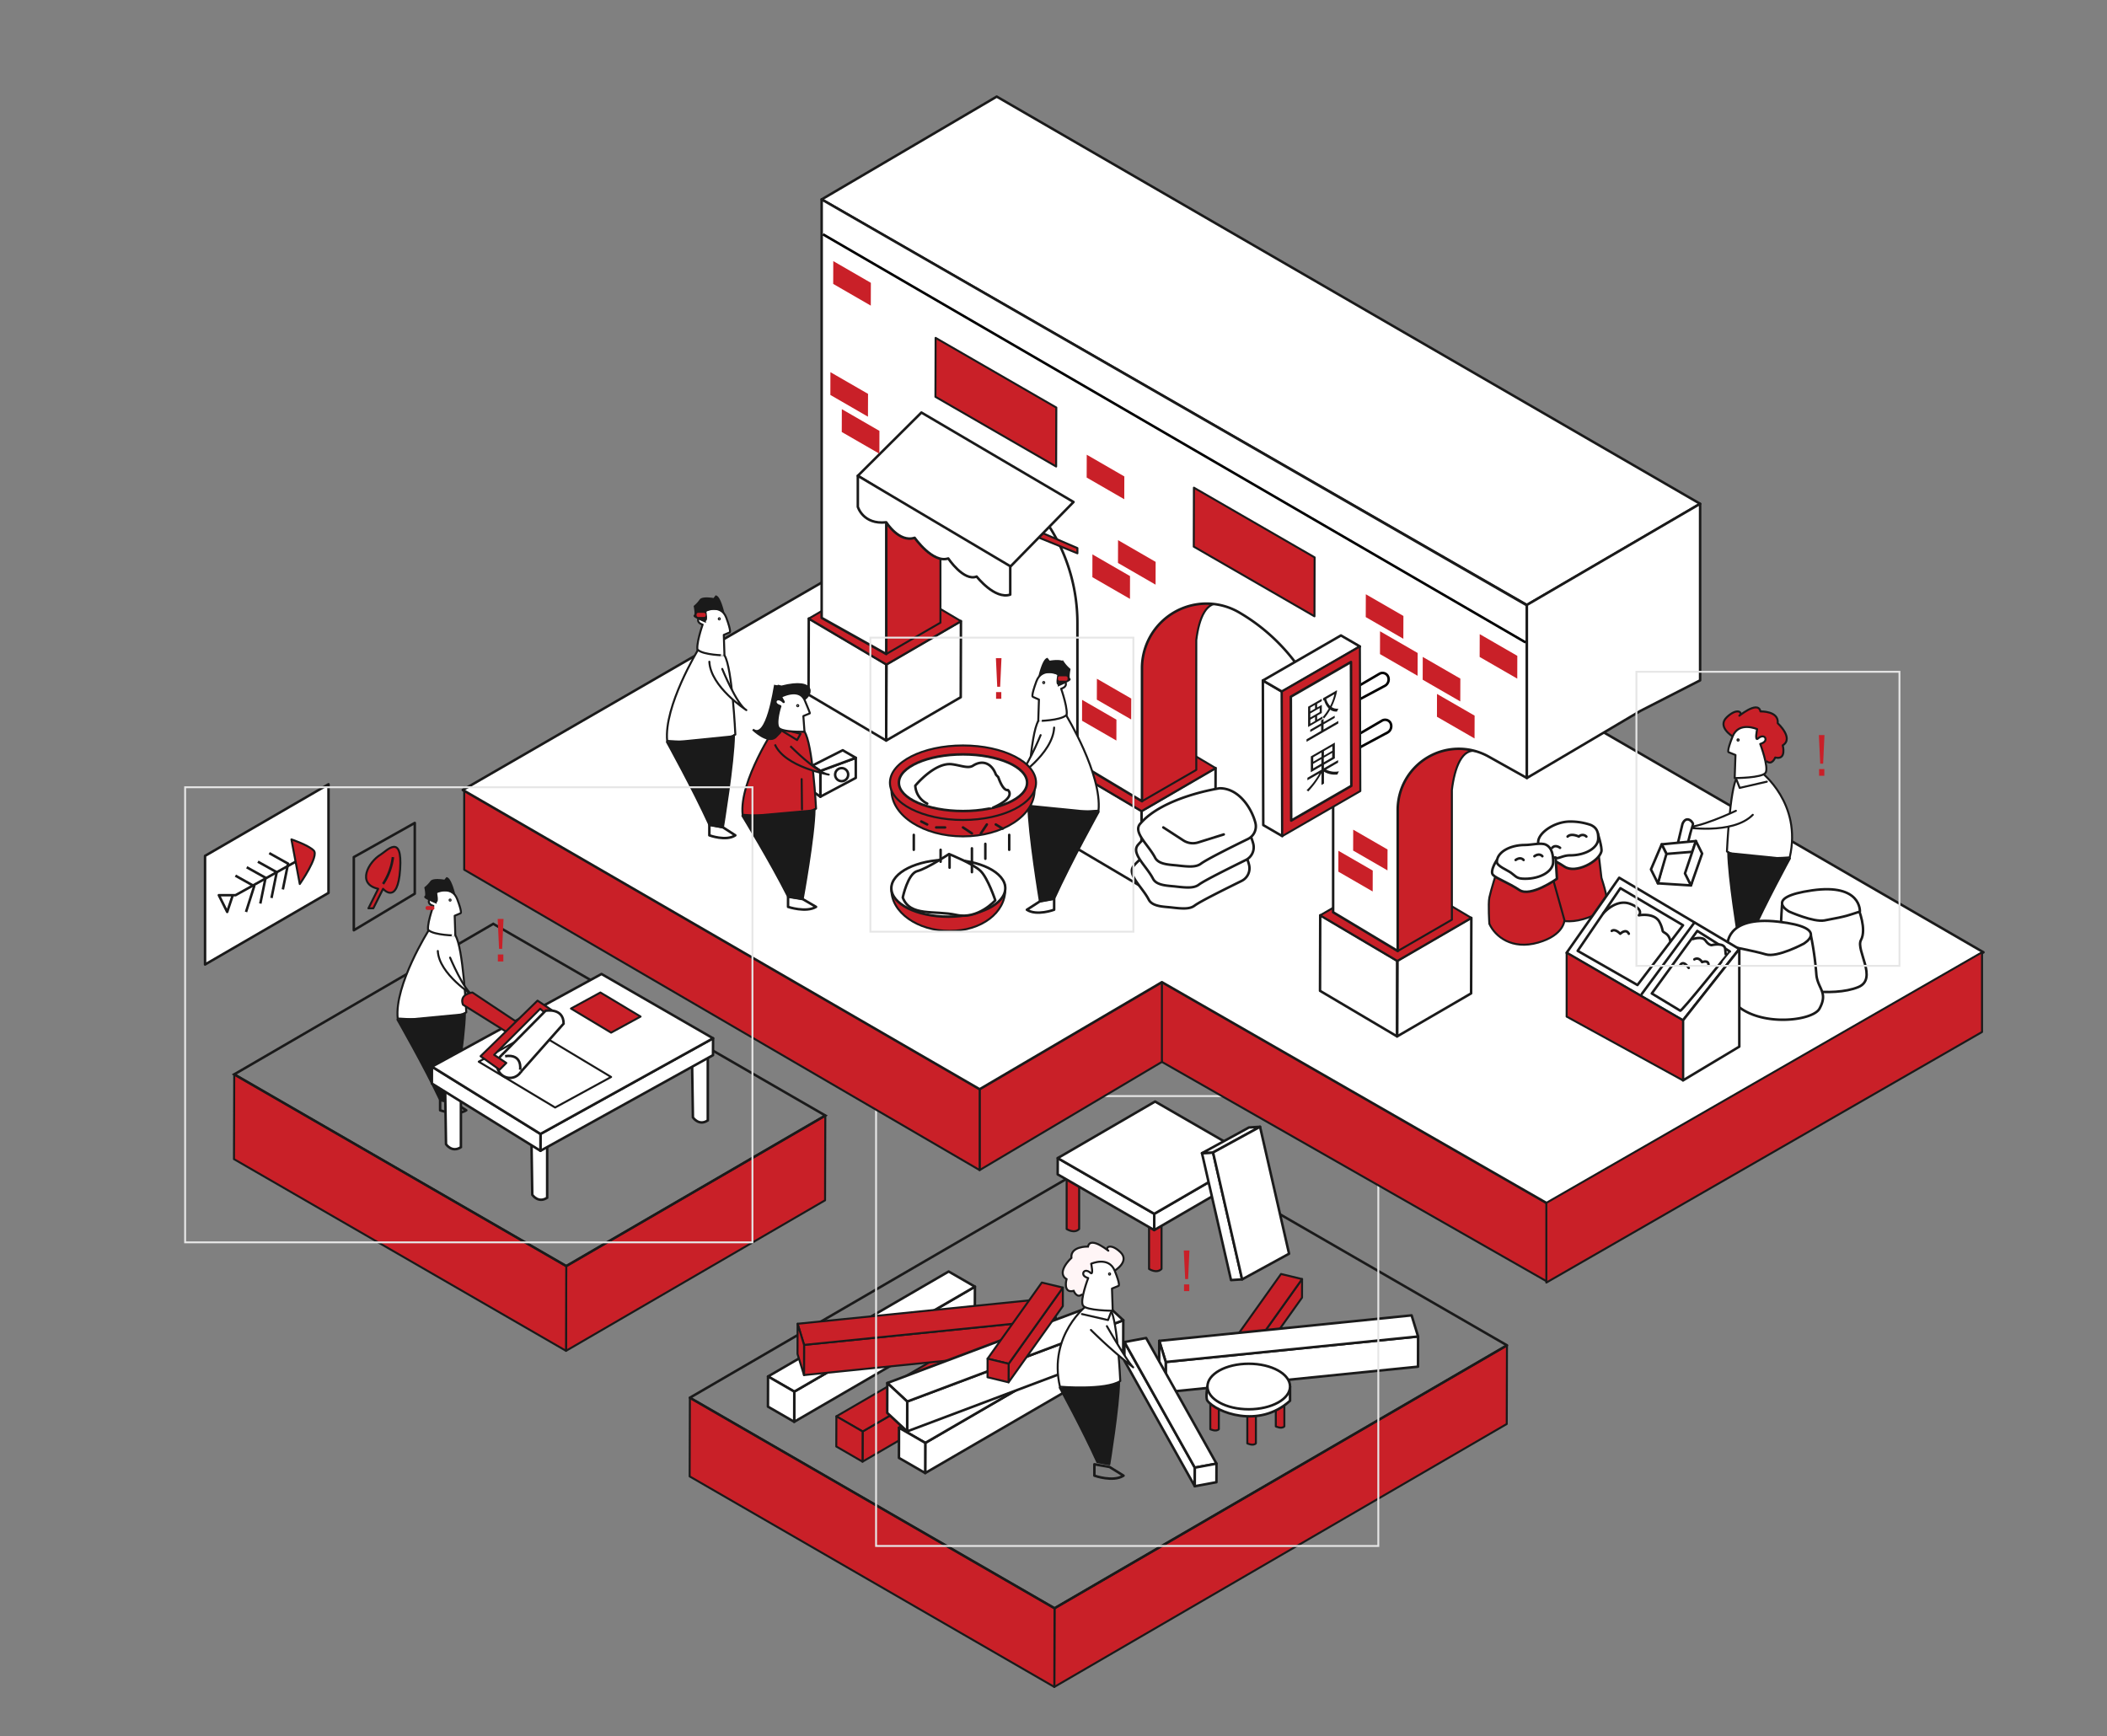 <svg xmlns="http://www.w3.org/2000/svg" xmlns:xlink="http://www.w3.org/1999/xlink" viewBox="0 0 841.89 693.88"><rect x="0" y="0" width="841.89" height="693.88" fill="#808080" stroke="none"/><defs><style>.cls-1,.cls-13,.cls-14,.cls-15,.cls-35,.cls-38,.cls-5,.cls-9{fill:none;}.cls-2{isolation:isolate;}.cls-3,.cls-34,.cls-37,.cls-4{fill:#c92028;}.cls-10,.cls-11,.cls-12,.cls-14,.cls-33,.cls-34,.cls-35,.cls-36,.cls-38,.cls-39,.cls-4,.cls-5,.cls-6,.cls-7,.cls-8,.cls-9{stroke:#1a1a1a;}.cls-11,.cls-14,.cls-34,.cls-35,.cls-39,.cls-4,.cls-5,.cls-6,.cls-7,.cls-8,.cls-9{stroke-linejoin:round;}.cls-10,.cls-11,.cls-12,.cls-14,.cls-34,.cls-35,.cls-36,.cls-39,.cls-4,.cls-8{stroke-width:0.8px;}.cls-11,.cls-12,.cls-33,.cls-39,.cls-6,.cls-7{fill:#fff;}.cls-11,.cls-34,.cls-35,.cls-7,.cls-8,.cls-9{stroke-linecap:round;}.cls-17,.cls-36,.cls-8{fill:#1a1a1a;}.cls-10{fill:#fff5f6;}.cls-10,.cls-12,.cls-13,.cls-15,.cls-33,.cls-36,.cls-38{stroke-miterlimit:10;}.cls-13{stroke:#e6e6e6;stroke-width:0.75px;}.cls-15{stroke:#000;}.cls-16{clip-path:url(#clip-path);}.cls-18{clip-path:url(#clip-path-2);}.cls-19{clip-path:url(#clip-path-3);}.cls-20{clip-path:url(#clip-path-4);}.cls-21{clip-path:url(#clip-path-5);}.cls-22{clip-path:url(#clip-path-6);}.cls-23{clip-path:url(#clip-path-7);}.cls-24{clip-path:url(#clip-path-8);}.cls-25{clip-path:url(#clip-path-9);}.cls-26{clip-path:url(#clip-path-10);}.cls-27{clip-path:url(#clip-path-11);}.cls-28{clip-path:url(#clip-path-12);}.cls-29{clip-path:url(#clip-path-13);}.cls-30{clip-path:url(#clip-path-14);}.cls-31{clip-path:url(#clip-path-15);}.cls-32{clip-path:url(#clip-path-16);}.cls-37{mix-blend-mode:multiply;}</style><clipPath id="clip-path"><polygon class="cls-1" points="522.03 317.15 521.94 282.84 534.87 275.37 534.97 309.68 522.03 317.15"/></clipPath><clipPath id="clip-path-2"><polygon class="cls-1" points="332.92 113.45 332.95 104.34 347.97 113.02 347.94 122.13 332.92 113.45"/></clipPath><clipPath id="clip-path-3"><polygon class="cls-1" points="434.2 190.83 434.23 181.71 449.25 190.39 449.22 199.5 434.2 190.83"/></clipPath><clipPath id="clip-path-4"><polygon class="cls-1" points="436.48 230.65 436.5 221.54 451.52 230.21 451.5 239.32 436.48 230.65"/></clipPath><clipPath id="clip-path-5"><polygon class="cls-1" points="446.71 224.96 446.74 215.85 461.76 224.53 461.73 233.64 446.71 224.96"/></clipPath><clipPath id="clip-path-6"><polygon class="cls-1" points="438.26 279.58 438.29 271.23 452.01 279.15 451.98 287.5 438.26 279.58"/></clipPath><clipPath id="clip-path-7"><polygon class="cls-1" points="432.35 288.01 432.37 279.66 446.09 287.58 446.07 295.93 432.35 288.01"/></clipPath><clipPath id="clip-path-8"><polygon class="cls-1" points="545.71 246.59 545.74 237.47 560.76 246.14 560.73 255.26 545.71 246.59"/></clipPath><clipPath id="clip-path-9"><polygon class="cls-1" points="551.4 261.38 551.42 252.26 566.45 260.94 566.42 270.05 551.4 261.38"/></clipPath><clipPath id="clip-path-10"><polygon class="cls-1" points="568.46 271.62 568.49 262.51 583.51 271.18 583.48 280.29 568.46 271.62"/></clipPath><clipPath id="clip-path-11"><polygon class="cls-1" points="591.22 262.52 591.25 253.41 606.27 262.08 606.25 271.19 591.22 262.52"/></clipPath><clipPath id="clip-path-12"><polygon class="cls-1" points="540.67 339.89 540.7 331.54 554.42 339.46 554.39 347.81 540.67 339.89"/></clipPath><clipPath id="clip-path-13"><polygon class="cls-1" points="534.76 348.32 534.78 339.97 548.5 347.89 548.48 356.24 534.76 348.32"/></clipPath><clipPath id="clip-path-14"><polygon class="cls-1" points="574.16 286.42 574.18 277.3 589.21 285.98 589.18 295.09 574.16 286.42"/></clipPath><clipPath id="clip-path-15"><polygon class="cls-1" points="336.34 172.63 336.37 163.51 351.39 172.18 351.37 181.3 336.34 172.63"/></clipPath><clipPath id="clip-path-16"><polygon class="cls-1" points="331.79 157.83 331.81 148.72 346.84 157.39 346.81 166.51 331.79 157.83"/></clipPath></defs><title>大橋頭站</title><g class="cls-2"><g id="圖層_1" data-name="圖層 1"><g id="_Island_2_" data-name="&lt;Island 2&gt;"><g id="sign"><path class="cls-3" d="M475.26,499.69l-.53,11.44h-1.17L473,499.69Zm-.07,16.25H473.1v-2.67h2.09Z"/></g><g class="cls-2"><polygon class="cls-4" points="602.14 537.6 602.05 569.04 421.27 674.11 421.36 642.66 602.14 537.6"/><polygon class="cls-4" points="421.36 642.66 421.27 674.11 275.56 589.98 275.65 558.54 421.36 642.66"/><polygon class="cls-5" points="602.14 537.6 421.36 642.66 275.65 558.54 456.43 453.48 602.14 537.6"/></g><g class="cls-2"><polygon class="cls-4" points="498.6 541.55 520.27 511.12 520.25 518.54 498.58 548.97 498.6 541.55"/><polygon class="cls-4" points="490.18 539.52 511.86 509.09 520.27 511.12 498.6 541.55 490.18 539.52"/><polygon class="cls-4" points="498.6 541.55 498.58 548.97 490.16 546.94 490.18 539.52 498.6 541.55"/></g><g class="cls-2"><polygon class="cls-6" points="465.79 544.26 566.62 534.07 566.59 546.13 465.76 556.32 465.79 544.26"/><polygon class="cls-6" points="463.2 535.82 564.03 525.63 566.62 534.07 465.79 544.26 463.2 535.82"/><polygon class="cls-6" points="465.79 544.26 465.76 556.32 463.17 547.88 463.2 535.82 465.79 544.26"/></g><g class="cls-2"><polygon class="cls-6" points="317.37 556.1 389.55 514.16 389.51 526.21 317.34 568.16 317.37 556.1"/><polygon class="cls-6" points="306.88 550.05 379.06 508.1 389.55 514.16 317.37 556.1 306.88 550.05"/><polygon class="cls-6" points="317.37 556.1 317.34 568.16 306.85 562.1 306.88 550.05 317.37 556.1"/></g><g class="cls-2"><polygon class="cls-4" points="344.68 572.03 416.86 530.09 416.82 542.14 344.64 584.09 344.68 572.03"/><polygon class="cls-4" points="334.19 565.98 406.37 524.03 416.86 530.09 344.68 572.03 334.19 565.98"/><polygon class="cls-4" points="344.68 572.03 344.64 584.09 334.15 578.03 334.19 565.98 344.68 572.03"/></g><g class="cls-2"><polygon class="cls-6" points="369.71 576.59 441.89 534.64 441.86 546.7 369.68 588.64 369.71 576.59"/><polygon class="cls-6" points="359.22 570.53 431.4 528.59 441.89 534.64 369.71 576.59 359.22 570.53"/><polygon class="cls-6" points="369.71 576.59 369.68 588.64 359.19 582.58 359.22 570.53 369.71 576.59"/></g><path class="cls-4" d="M459.12,485.14v21.94s3,2,5,0V487.14Z"/><path class="cls-4" d="M493,468.19v21.94s3,2,5,0V470.18Z"/><path class="cls-4" d="M426.2,469.19v21.94s3,2,5,0V471.18Z"/><g class="cls-2"><polygon class="cls-7" points="500.1 462.44 500.08 468.94 461.18 491.55 461.2 485.05 500.1 462.44"/><polygon class="cls-7" points="461.2 485.05 461.18 491.55 422.62 469.29 422.64 462.79 461.2 485.05"/><polygon class="cls-7" points="500.1 462.44 461.2 485.05 422.64 462.79 461.54 440.18 500.1 462.44"/></g><g class="cls-2"><polygon class="cls-6" points="496.31 511.25 491.88 511.53 480.27 460.81 484.7 460.54 496.31 511.25"/><polygon class="cls-6" points="484.7 460.54 480.27 460.81 499.03 450.55 503.47 450.27 484.7 460.54"/><polygon class="cls-6" points="503.47 450.27 515.07 500.99 496.31 511.25 484.7 460.54 503.47 450.27"/></g><path class="cls-4" d="M483.6,556.34v14.79s2.28,1.14,3.41,0V557.47Z"/><path class="cls-4" d="M509.77,555.2V570s2.28,1.14,3.42,0V556.34Z"/><path class="cls-4" d="M498.39,562v14.79s2.28,1.14,3.42,0V563.16Z"/><path class="cls-6" d="M482.46,554.06s-.85,4.55,0,5.69c3.42,4.55,20.48,11.38,33,0v-5.69l-18.2-4.55Z"/><ellipse class="cls-6" cx="498.96" cy="554.06" rx="16.5" ry="9.1"/><g id="_trigger_wooden_furniture_" data-name="&lt;trigger_wooden_furniture&gt;"><g class="cls-2"><polygon class="cls-4" points="321.28 537.43 422.11 527.24 422.08 539.3 321.25 549.49 321.28 537.43"/><polygon class="cls-4" points="318.69 528.99 419.52 518.8 422.11 527.24 321.28 537.43 318.69 528.99"/><polygon class="cls-4" points="321.28 537.43 321.25 549.49 318.66 541.06 318.69 528.99 321.28 537.43"/></g><g class="cls-2"><polygon class="cls-6" points="362.49 560.06 448.83 527.59 448.81 539.51 362.47 571.99 362.49 560.06"/><polygon class="cls-6" points="354.54 552.67 440.88 520.2 448.83 527.59 362.49 560.06 354.54 552.67"/><polygon class="cls-6" points="362.49 560.06 362.47 571.99 354.51 564.6 354.54 552.67 362.49 560.06"/></g><g class="cls-2"><polygon class="cls-4" points="403.02 544.96 424.69 514.53 424.67 521.95 403 552.38 403.02 544.96"/><polygon class="cls-4" points="394.6 542.94 416.28 512.51 424.69 514.53 403.02 544.96 394.6 542.94"/><polygon class="cls-4" points="403.02 544.96 403 552.38 394.58 550.36 394.6 542.94 403.02 544.96"/></g><g class="cls-2"><polygon class="cls-6" points="477.39 593.91 449.27 543.72 449.29 536.29 477.42 586.49 477.39 593.91"/><polygon class="cls-6" points="477.42 586.49 449.29 536.29 457.95 534.68 486.07 584.88 477.42 586.49"/><polygon class="cls-6" points="486.07 584.88 486.05 592.3 477.39 593.91 477.42 586.49 486.07 584.88"/></g><path class="cls-8" d="M423.44,554.52s9.24,16.91,15,29.73l4.81.9s3.79-23.21,3.9-33"/><path class="cls-9" d="M437.28,585.14v4.54s7.45,2.69,11.65,0l-5.56-3.45Z"/><g id="people_upper"><path class="cls-10" d="M445.44,507.73s6.15-3.69,2.19-7.41-6.15-1.78-4.9-.65-7-6.13-8-1.53c0,0-7.12-.24-6.63,4.53,0,0-6.31,5.75-1.94,8.5,0,0-1.6,5.78,2.85,4.67,0,0,1.29,3.27,3.43,1.32"/><path class="cls-11" d="M434.43,521.52s-15.69,11.88-10.91,32.62c0,0,18.19,1.55,24.11-2.28,0,0-1.09-24-3.84-28.39C443.79,523.47,436.44,523.36,434.43,521.52Z"/><path class="cls-11" d="M436,505s7-3.13,9.4,2.78,1.55,6.06,1.55,6.06l-2.64,1.08.3,8.86s-10.51,0-11.87-2.06,2.07-11,2.07-11-2.05-.51-2-1.78,1.53-1.58,2.89-.32S436,505,436,505Z"/><ellipse class="cls-12" cx="443.35" cy="509.1" rx="0.25" ry="0.27"/><polyline class="cls-11" points="432.31 525.11 442.73 527.5 443.86 524.56"/><g id="hand"><path class="cls-11" d="M442.28,529.94s7.92,13.87,10.51,16.45a196.22,196.22,0,0,1-16.89-14.93"/></g></g><rect id="hidden" class="cls-13" x="350.05" y="438" width="200.68" height="179.78"/></g></g><g id="_Island_1_" data-name="&lt;Island 1&gt;"><polygon class="cls-4" points="454.02 384.52 464.26 424.34 617.87 511.96 632.66 492.62 624.7 455.06 454.02 384.52"/><polygon class="cls-4" points="464.26 392.48 464.26 424.34 391.43 467.58 391.43 408.41 464.26 392.48"/><g id="_地板1_" data-name="&lt;地板1&gt;"><polygon class="cls-4" points="185.48 314.54 185.48 347.54 391.43 467.58 391.43 424.34 185.48 314.54"/><polygon class="cls-7" points="432.97 172.31 184.91 315.68 391.43 435.26 464.26 392.48 618.65 481.14 792.53 380.54 432.97 172.31"/><polygon class="cls-4" points="617.87 480.67 617.87 512.53 791.96 412.39 791.96 380.54 617.87 480.67"/></g><g id="_群組_" data-name="&lt;群組&gt;"><polygon class="cls-7" points="328.31 79.69 610.09 241.74 679.31 201.32 398.26 38.6 328.31 79.69"/><g class="cls-2"><polygon class="cls-5" points="587.9 366.79 587.81 396.97 558.24 414.16 558.32 383.97 587.9 366.79"/><polygon class="cls-5" points="558.32 383.97 558.24 414.16 527.44 395.94 527.52 365.75 558.32 383.97"/><polygon class="cls-4" points="587.9 366.79 558.32 383.97 527.52 365.75 557.1 348.57 587.9 366.79"/></g><path class="cls-4" d="M558.48,380.05l21.65-12.53s0-51.47,0-51.87c1.06-8.89,4.15-17.14,10.11-15.37.36.11-25.57-20.35-25.57-20.35l-18.57,57.8Z"/><g class="cls-2"><polygon class="cls-5" points="485.71 306.92 485.63 337.11 456.06 354.29 456.14 324.11 485.71 306.92"/><polygon class="cls-5" points="456.14 324.11 456.06 354.29 425.26 336.08 425.34 305.89 456.14 324.11"/><polygon class="cls-4" points="485.71 306.92 456.14 324.11 425.34 305.89 454.92 288.7 485.71 306.92"/></g><path class="cls-4" d="M456.3,320.18,478,307.65s-.05-51.46,0-51.87c1.06-8.88,4.15-16.1,10.11-14.33.36.11-25.57-21.38-25.57-21.38l-18.58,57.79Z"/><g class="cls-2"><polygon class="cls-5" points="383.96 248.21 383.88 278.62 354.09 295.93 354.18 265.52 383.96 248.21"/><polygon class="cls-5" points="354.18 265.52 354.09 295.93 323.07 277.58 323.16 247.18 354.18 265.52"/><polygon class="cls-4" points="383.96 248.21 354.18 265.52 323.16 247.18 352.95 229.87 383.96 248.21"/></g><path class="cls-4" d="M354.12,261.35l21.65-12.53s0-51.46,0-51.87c1.05-8.88,4.15-15.07,10.1-13.3.37.11-25.56-22.42-25.56-22.42L341.73,219Z"/><path class="cls-7" d="M328.31,128.2V246.9l25.81,14.45v-51a27.08,27.08,0,0,1,40.69-23.42h0a71.73,71.73,0,0,1,35.69,62V304.7l25.8,15.48V267a25.8,25.8,0,0,1,38.76-22.3h0A75.61,75.61,0,0,1,532.68,310v54.54l25.8,15.49V323.64a24.41,24.41,0,0,1,36.33-21.3l15.28,8.55v-69L328.31,79.69Z"/><polygon class="cls-7" points="679.31 201.32 610.09 241.74 610.09 310.89 655.5 284.06 679.31 271.87 679.31 201.32"/><g class="cls-2"><polygon class="cls-3" points="373.77 158.57 373.84 135.02 422.07 162.86 422 186.42 373.77 158.57"/><polygon class="cls-14" points="373.77 158.57 373.84 135.02 422.07 162.86 422 186.42 373.77 158.57"/></g><line class="cls-15" x1="328.83" y1="93.63" x2="609.57" y2="256.71"/><g class="cls-2"><polygon class="cls-3" points="476.99 218.44 477.05 194.88 525.28 222.73 525.22 246.28 476.99 218.44"/><polygon class="cls-14" points="476.99 218.44 477.05 194.88 525.28 222.73 525.22 246.28 476.99 218.44"/></g><polyline class="cls-4" points="416.3 212.9 430.5 219.03 430.5 221.1 414.44 214.57"/><polygon class="cls-7" points="368.17 164.85 428.95 200.6 403.03 227.11 342.76 190.13 368.17 164.85"/><path class="cls-7" d="M403.66,226.26l-60.9-36.13v12.39s2.07,7.22,11.36,6.19c0,0,5.16,8.26,11.35,6.19,0,0,7.23,10.33,13.42,8.26,0,0,6.19,9.29,11.35,7.23,0,0,7.23,9.29,13.42,7.22Z"/><path class="cls-15" d="M554.51,270.11a2.44,2.44,0,0,0-3.33-.86l-8.82,5.16-3,7.13L553.46,274A2.93,2.93,0,0,0,554.51,270.11Z"/><path class="cls-15" d="M555.55,288.82a2.45,2.45,0,0,0-3.34-.85l-8.82,5.15-3,7.13,14.1-7.57A2.91,2.91,0,0,0,555.55,288.82Z"/><g class="cls-2"><polygon class="cls-7" points="512.35 334.12 504.76 329.71 504.6 271.93 512.19 276.34 512.35 334.12"/><polygon class="cls-7" points="512.19 276.34 504.6 271.93 535.79 253.93 543.38 258.33 512.19 276.34"/><polygon class="cls-4" points="543.38 258.33 543.54 316.11 512.35 334.12 512.19 276.34 543.38 258.33"/><polygon class="cls-6" points="515.78 278.41 539.81 264.54 539.95 314.04 515.92 327.91 515.78 278.41"/></g><g class="cls-2"><g class="cls-16"><path class="cls-17" d="M528.87,287.26l-1,.55v1.26l-4.34,2.51v.94l4.35-2.51v2.05l-5.83,3.37v1l12.69-7.33v-1l-5.9,3.41v-2.05l4.46-2.57V286l-4.45,2.57v-1.26m-5.28,1.88v-1.61l1.89-1.09v1.61l-1.9,1.09m0-2.43V285.1l3.75-2.17v1.62l-3.76,2.16m0-2.44v-1.49l1.9-1.09v1.49l-1.89,1.09m4.56-5-5.44,3.14,0,8.11,5.74-3.31v-.88l-2.14,1.24V286l1.87-1.08v-3.26l-1.87,1.08v-1.49l1.85-1.07v-.87m3.35,2.83a6.91,6.91,0,0,1-1.57-2.84l3.28-1.89a21.21,21.21,0,0,1-1.71,4.73m2.23-6.06-.18.15L528.67,279v1l.45-.26-.06,0a7.55,7.55,0,0,0,1.87,3.39,20.3,20.3,0,0,1-2.45,3.46,1.54,1.54,0,0,1,.55.53,19.74,19.74,0,0,0,2.46-3.52,4.17,4.17,0,0,0,2.73.75,7.07,7.07,0,0,1,.58-1.17,4,4,0,0,1-2.73-.64,24.84,24.84,0,0,0,2.21-6.61l-.56.07"/><path class="cls-17" d="M524.68,307.05v-1.8l3.29-1.9v1.8l-3.3,1.9m4.27-2.46v-1.8l3.36-1.94v1.8L529,304.59m-4.27-.22V302.6l3.3-1.9v1.76l-3.29,1.91m4.26-2.47v-1.76l3.36-1.94V300l-3.36,1.94m4.36-5.21-9.6,5.54,0,6.32,4.26-2.46v1.44l-5.62,3.24v1l4.81-2.78a29.36,29.36,0,0,1-5.15,6.76,2.27,2.27,0,0,1,.67.49,33.33,33.33,0,0,0,5.29-7.31v4.79l1-.56v-4.83a8.41,8.41,0,0,0,5.37,1.12,10,10,0,0,1,.63-1.27,7.88,7.88,0,0,1-5.18-.68l4.82-2.79v-1L529,307v-1.43l4.36-2.52v-6.32"/></g></g><g class="cls-2"><g class="cls-18"><polyline class="cls-3" points="347.97 113.02 332.95 104.34 332.92 113.45 347.94 122.13 347.97 113.02"/></g></g><g class="cls-2"><g class="cls-19"><polyline class="cls-3" points="449.25 190.39 434.23 181.71 434.2 190.83 449.22 199.5 449.25 190.39"/></g></g><g class="cls-2"><g class="cls-20"><polyline class="cls-3" points="451.52 230.21 436.5 221.54 436.48 230.65 451.5 239.32 451.52 230.21"/></g></g><g class="cls-2"><g class="cls-21"><polyline class="cls-3" points="461.76 224.53 446.74 215.85 446.71 224.96 461.73 233.64 461.76 224.53"/></g></g><g class="cls-2"><g class="cls-22"><polyline class="cls-3" points="452.01 279.15 438.29 271.23 438.26 279.58 451.98 287.5 452.01 279.15"/></g></g><g class="cls-2"><g class="cls-23"><polyline class="cls-3" points="446.09 287.58 432.37 279.66 432.35 288.01 446.07 295.93 446.09 287.58"/></g></g><g class="cls-2"><g class="cls-24"><polyline class="cls-3" points="560.76 246.14 545.74 237.47 545.71 246.59 560.73 255.26 560.76 246.14"/></g></g><g class="cls-2"><g class="cls-25"><polyline class="cls-3" points="566.45 260.94 551.42 252.26 551.4 261.38 566.42 270.05 566.45 260.94"/></g></g><g class="cls-2"><g class="cls-26"><polyline class="cls-3" points="583.51 271.18 568.49 262.51 568.46 271.62 583.48 280.29 583.51 271.18"/></g></g><g class="cls-2"><g class="cls-27"><polyline class="cls-3" points="606.27 262.08 591.25 253.41 591.22 262.52 606.25 271.19 606.27 262.08"/></g></g><g class="cls-2"><g class="cls-28"><polyline class="cls-3" points="554.42 339.46 540.7 331.54 540.67 339.89 554.39 347.81 554.42 339.46"/></g></g><g class="cls-2"><g class="cls-29"><polyline class="cls-3" points="548.5 347.89 534.78 339.97 534.76 348.32 548.48 356.24 548.5 347.89"/></g></g><g class="cls-2"><g class="cls-30"><polyline class="cls-3" points="589.21 285.98 574.18 277.3 574.16 286.42 589.18 295.09 589.21 285.98"/></g></g><g class="cls-2"><g class="cls-31"><polyline class="cls-3" points="351.39 172.18 336.37 163.51 336.34 172.63 351.37 181.3 351.39 172.18"/></g></g><g class="cls-2"><g class="cls-32"><polyline class="cls-3" points="346.84 157.39 331.81 148.72 331.79 157.83 346.81 166.51 346.84 157.39"/></g></g><path class="cls-7" d="M484.84,331.76S462.24,335.11,453,346c-2.89,3.41,3.35,8.37,6,13.49,1.45,2.82,5.95,2.79,9.1,3.14,4.17.48,7.21.77,9.2-.73,2.41-1.8,13-7,18.79-9.87a5.63,5.63,0,0,0,3-6.41C497.76,340.16,492.75,331.76,484.84,331.76Z"/><path class="cls-7" d="M486.51,323.39s-22.6,3.35-31.81,14.23c-2.89,3.42,3.35,8.38,6,13.5,1.44,2.82,5.94,2.78,9.09,3.14,4.17.48,7.22.76,9.21-.73,2.4-1.8,13-7,18.78-9.87a5.65,5.65,0,0,0,3-6.41C499.44,331.79,494.43,323.39,486.51,323.39Z"/><path class="cls-7" d="M464,337.34l8,5.19a7,7,0,0,0,5.92.81l10.25-3.2"/><path class="cls-7" d="M487.35,315s-22.6,3.35-31.81,14.23c-2.89,3.42,3.35,8.37,6,13.5,1.45,2.82,5.95,2.78,9.1,3.14,4.17.48,7.21.76,9.21-.73,2.4-1.8,13-7.05,18.78-9.87a5.63,5.63,0,0,0,3-6.41C500.27,323.42,495.26,315,487.35,315Z"/><path class="cls-7" d="M464.82,330.64l8,5.19a7,7,0,0,0,5.92.81l10.24-3.2"/><path class="cls-4" d="M692.31,294.27s-6.41-3.84-2.28-7.72,6.4-1.85,5.09-.67,7.3-6.39,8.3-1.59c0,0,7.41-.26,6.9,4.71,0,0,6.57,6,2,8.85,0,0,1.66,6-3,4.86,0,0-1.33,3.41-3.56,1.37"/><path class="cls-11" d="M703.77,308.62s16.33,12.37,11.35,34c0,0-18.93,1.61-25.09-2.37,0,0,1.13-25,4-29.56C694,310.65,701.67,310.54,703.77,308.62Z"/><path class="cls-8" d="M715.21,343s-9.63,17.59-15.61,30.95l-5,.93s-3.94-24.16-4.05-34.38"/><path class="cls-11" d="M702.09,291.37s-7.3-3.26-9.78,2.9-1.62,6.31-1.62,6.31l2.75,1.12-.32,9.22s11,0,12.36-2.14-2.15-11.5-2.15-11.5,2.13-.53,2.12-1.85-1.59-1.65-3-.33S702.09,291.37,702.09,291.37Z"/><ellipse class="cls-12" cx="694.47" cy="295.7" rx="0.26" ry="0.28"/><path class="cls-9" d="M700.8,374.86v4.72s-7.76,2.79-12.13,0l5.79-3.59Z"/><polyline class="cls-11" points="705.97 312.36 695.12 314.85 693.95 311.79"/></g><path class="cls-4" d="M616.1,338.8s-2.43,7.7-3,10.5c-.53,2.57,0,10.5,0,10.5,2.3,5.07,9,10.5,19.5,7.5s9.69-7.12,9-10.5c-.41-2-1.71-6-1.71-6l-1.58-13.52Z"/><path class="cls-7" d="M616.1,334.3s-3,4.5-1.5,6,6,3,10.5,6,13.68-2,14.76-6c.41-1.49-1.5-7.5-1.5-7.5Z"/><path class="cls-7" d="M638.6,335.05c0,3.73-5,6.75-11.25,6.75-3.45,0-5,2.07-7.09.61-1.66-1.18-5.66-4.2-5.66-5.86,0-3.73,6.53-8.25,12.75-8.25a24.81,24.81,0,0,1,8.25,1.35C638.33,330.88,638.6,332.84,638.6,335.05Z"/><path class="cls-9" d="M633.86,334.3a2.08,2.08,0,0,0-3,0s-3-1.5-4.5,0"/><path class="cls-9" d="M623.36,338.8s-1.87-1.5-3.18,0"/><path class="cls-7" d="M728.09,362.22l14.49,1s3.37,8.1,1,12.43c-2.18,4,6.9,15.53-1.1,18.81-10.06,4.14-30.27,1.06-31-3.28-1-6.22.55-29.5.55-29.5Z"/><path class="cls-7" d="M743.15,364.27s.7-11.3-19.08-8.48-9.19,8.48-9.19,8.48,9.74,4.36,14.13,3.54C738.77,366,738.36,365.78,743.15,364.27Z"/><path class="cls-4" d="M598.1,348.16s-2.43,7.7-3,10.5c-.53,2.57,0,10.5,0,10.5,2.3,5.07,9,10.5,19.5,7.5s10.5-9,10.5-9l-6.29-22.52Z"/><path class="cls-7" d="M598.1,343.66s-3,4.5-1.5,6,6,3,10.5,6,15-4.5,15-4.5l-.53-8.5Z"/><path class="cls-7" d="M620.6,344.41c0,3.73-5,6.75-11.25,6.75-3.45,0-3.53-.93-5.59-2.39-1.66-1.18-5.66-2.7-5.66-4.36,0-3.73,5-6.75,11.25-6.75,2.53,0,6.37-1,8.25-.15C620.33,338.74,620.6,342.2,620.6,344.41Z"/><path class="cls-9" d="M605.6,343.66s1.87-1.5,3.18,0"/><path class="cls-9" d="M613.1,342.16s1.87-1.5,3.18,0"/><path class="cls-7" d="M707.66,374.73l-17.41,3.58s-1.89,15.31.55,19.55C698.38,411,724,408.57,727,403.08c3.68-6.71-.88-8-1.26-13.95a125.09,125.09,0,0,0-2.17-15.35Z"/><path class="cls-7" d="M690.24,378s-1.1-12.13,20.26-9.69,10.13,8.84,10.13,8.84-10.48,5.62-15.09,4.22S690.24,378,690.24,378Z"/><polygon class="cls-7" points="694.97 379.24 672.47 407.74 625.98 380.74 646.98 350.75 694.97 379.24"/><polygon class="cls-7" points="672.47 407.74 672.47 431.74 694.97 418.24 694.97 379.24 672.47 407.74"/><line class="cls-7" x1="676.97" y1="368.74" x2="655.97" y2="397.24"/><polygon class="cls-4" points="625.98 380.74 672.47 407.74 672.47 431.74 625.98 406.24 625.98 380.74"/><polygon class="cls-7" points="647.45 354.93 672.49 369.73 654.28 393.62 630.39 379.97 647.45 354.93"/><path class="cls-7" d="M678.18,372l13,8.21S671.35,405,671.35,403.86L660,397Z"/><path class="cls-7" d="M640.61,365s5.14-6.05,10.83-3.78,3.41,4.55,3.41,4.55,5.69-1.14,8,2.28a12,12,0,0,1,1.49,3.91c.22.91,2.41.8,3.06,4.05"/><path class="cls-7" d="M676.44,375.24s3.73-1.25,5,.6,2.42,1.85,2.42,1.85,5.28-1.31,5.48,1.62.21,1.79.21,1.79"/><path class="cls-7" d="M644,372s1.14-1.14,3.41,1.14c0,0,2.28-2.28,3.42,0"/><path class="cls-7" d="M671.35,385.66s1.14-2.28,3.41,1.13"/><path class="cls-7" d="M677,383.38s1.64-1.24,3.1,1.09c0,0,2.59-1.09,2.59,1.19"/><path class="cls-4" d="M356.16,355.5c0-9.11,11-1.7,23.89-1.7s21.62-7.41,21.62,1.7-9.3,16.5-22.18,16.5S356.16,364.61,356.16,355.5Z"/><ellipse class="cls-7" cx="378.92" cy="354.93" rx="22.76" ry="11.38"/><path class="cls-7" d="M360.71,358.65s2-9.59,5.84-10.56,12.65-6.81,12.65-6.81,9.73,3.89,12.65,6.81,5.84,11.68,5.84,11.68-6.81,7.78-15.57,5.84S363.63,366.43,360.71,358.65Z"/><polygon class="cls-6" points="327.79 308.06 327.79 318.37 341.94 310.85 341.94 302.83 327.79 308.06"/><polygon class="cls-6" points="336.71 299.8 341.94 302.83 327.79 308.06 324.58 305.95 336.71 299.8"/><polygon class="cls-6" points="327.79 318.37 323.52 315.39 324.58 305.95 327.79 308.06 327.79 318.37"/><circle class="cls-33" cx="336.3" cy="309.55" r="2.61"/><path class="cls-4" d="M310,290.18s-14.75,21.92-13.26,35.43c0,0,22.12,1.68,29.33-2.48,0,0-1.33-26.1-4.67-30.83C321.4,292.3,312.46,292.18,310,290.18Z"/><polygon class="cls-34" points="310.37 290.75 318.5 295.73 319.87 293.24 310.37 290.75"/><path class="cls-4" d="M315.8,298.16s10.69,10.82,15.35,11.38c0,0-17.58-3-21.53-12.06"/><path class="cls-8" d="M296.63,326s11.25,18.36,18.25,32.29l5.85,1s4.61-25.2,4.74-35.87"/><line class="cls-35" x1="320.32" y1="311.34" x2="320.45" y2="323.41"/><path class="cls-36" d="M319.82,280.22c5.09-1.64,6.84-9.56-7.57-5.86,0,0-2.55-.65-2.57-.61-.31,1.3-3.21,22.19-8.86,17.77,0,0,5.83,5.64,8.95,3.18l1.89-1.92,8.14-12.45S319.78,280.23,319.82,280.22Z"/><path class="cls-11" d="M312.18,278.47a.14.14,0,0,1,.09-.17c.92-.36,7.23-3.41,9.33,1.67,2,4.79,2.06,5,1.92,5.12l0,0-2.42,1a.15.15,0,0,0-.1.15l.45,6.15s-9,.31-10.35-1.62c-1.19-1.76.27-7.26.71-8.44a.14.14,0,0,0-.09-.2c-.47-.15-1.81-.64-1.81-1.62,0-1.18,1.48-1.47,2.78-.29S312.32,279.19,312.18,278.47Z"/><circle class="cls-12" cx="318.75" cy="281.99" r="0.24"/><path class="cls-9" d="M314.88,358.31v4.08s7.16,2.42,11.19,0l-5.34-3.11Z"/><g id="sign-2" data-name="sign"><path class="cls-3" d="M400.16,263l-.53,11.43h-1.17L397.93,263Zm-.07,16.24H398v-2.67h2.09Z"/></g><g id="sign-3" data-name="sign"><path class="cls-3" d="M729,293.74l-.53,11.43h-1.17l-.54-11.43ZM728.94,310h-2.09v-2.67h2.09Z"/></g><g id="_trigger_nuts_store_" data-name="&lt;trigger_nuts_store&gt;"><path class="cls-11" d="M693.61,324s-16,7.63-21.1,6.47c0,0,19.72,3.39,27.85-4.86"/><polygon class="cls-6" points="665.57 340.66 662.44 352.98 675.65 353.82 678.7 341.78 677.48 339.15 665.57 340.66"/><path class="cls-6" d="M672.28,329.19l-1.88,7.87,1.91,2.64,2-2.41s1.92-7.65,2-7.7C677.16,329.16,674,325.22,672.28,329.19Z"/><polygon class="cls-6" points="663.95 337.4 677.63 336.09 676.24 340.38 665.86 341.23 663.95 337.4"/><polygon class="cls-6" points="677.63 336.09 673.26 349.03 675.65 353.82 680.11 341.08 677.63 336.09"/><polygon class="cls-6" points="663.95 337.4 665.86 341.23 662.44 352.98 659.67 347.42 663.95 337.4"/><rect id="hidden-2" data-name="hidden" class="cls-13" x="653.86" y="268.45" width="105.1" height="117.51"/></g><g id="_trigger_sieve_rice_" data-name="&lt;trigger_sieve_rice&gt;"><path class="cls-11" d="M422.91,269.43s-6.57-3.19-8.8,2.84-1.46,6.18-1.46,6.18l2.48,1.1-.29,9s9.84,0,11.11-2.1S424,275.22,424,275.22s1.92-.52,1.91-1.81-1.44-1.62-2.71-.32S422.91,269.43,422.91,269.43Z"/><ellipse class="cls-12" cx="417.04" cy="272.76" rx="0.24" ry="0.26"/><path class="cls-36" d="M415.46,269.68s1.41-5.79,2.94-6.35l.85,1.11s4.8-.92,5.71.46a13.56,13.56,0,0,0,2.37,2.59s-.73,3.6,0,3.88-4.25,2.39-4.25,2.39l.33-4.08-2.56-1.28-3.33.15Z"/><path class="cls-11" d="M426,285.82s14.38,23.59,12.93,38.13c0,0-21.56,1.81-28.58-2.67,0,0,1.29-28.1,4.54-33.18C414.84,288.1,423.56,288,426,285.82Z"/><path class="cls-8" d="M439,324.39s-11,19.76-17.79,34.75l-5.7,1.05s-4.49-27.13-4.62-38.6"/><path class="cls-9" d="M421.2,359.14v4.4s-7,2.6-10.9,0l5.2-3.35Z"/><rect class="cls-37" x="422.71" y="270.24" width="3.87" height="1.75" rx="0.61" ry="0.61" transform="translate(849.29 542.24) rotate(-180)"/><path class="cls-11" d="M415.8,293.76s-6.06,15-10.12,17.28c0,0,15-9.7,15.52-20.3"/><path class="cls-4" d="M356.19,315.75c0,10.2,12.8,18.47,28.59,18.47s28.59-8.27,28.59-18.47-12.8-11.31-28.59-11.31S356.19,305.56,356.19,315.75Z"/><ellipse class="cls-4" cx="384.78" cy="312.78" rx="29.19" ry="14.89"/><ellipse class="cls-7" cx="384.78" cy="312.78" rx="25.61" ry="11.32"/><line class="cls-7" x1="368.1" y1="328.26" x2="370.48" y2="329.46"/><line class="cls-7" x1="374.06" y1="330.65" x2="377.63" y2="330.65"/><line class="cls-7" x1="384.78" y1="330.65" x2="388.35" y2="333.03"/><line class="cls-7" x1="394.31" y1="329.46" x2="391.93" y2="333.03"/><line class="cls-7" x1="397.88" y1="329.46" x2="400.64" y2="331.12"/><g id="_讓它動起來_" data-name="&lt;讓它動起來&gt;"><line class="cls-7" x1="365.12" y1="333.62" x2="365.12" y2="339.58"/><line class="cls-7" x1="393.71" y1="337.2" x2="393.71" y2="343.16"/><line class="cls-7" x1="403.25" y1="333.62" x2="403.25" y2="339.58"/><line class="cls-7" x1="375.84" y1="339.58" x2="375.84" y2="344.35"/><line class="cls-7" x1="379.42" y1="341.96" x2="379.42" y2="346.73"/><line class="cls-7" x1="388.35" y1="338.99" x2="388.35" y2="348.52"/></g><path class="cls-7" d="M370.48,321.12a8.48,8.48,0,0,1-4.76-7.15s7.73-9.43,14.61-8.57c3.61.45,6.51,1.82,8.45.57,3.93-2.52,7.53-.84,9.15,3.55,0,.05.91,1,.93,1,2.11,6,3.82,5.16,3.82,5.16s3.77,2.76-5.88,7.06"/><rect id="hidden-3" data-name="hidden" class="cls-13" x="347.77" y="254.8" width="105.1" height="117.51"/></g><g id="people3"><path class="cls-11" d="M281.8,244.11s6.26-3,8.39,2.71,1.39,5.89,1.39,5.89l-2.37,1,.28,8.62s-9.38,0-10.59-2,1.85-10.73,1.85-10.73-1.83-.5-1.83-1.73,1.37-1.54,2.58-.31S281.8,244.11,281.8,244.11Z"/><ellipse class="cls-12" cx="287.4" cy="247.29" rx="0.23" ry="0.25"/><path class="cls-36" d="M288.9,244.35s-1.34-5.52-2.81-6l-.8,1.06s-4.57-.88-5.44.44a13,13,0,0,1-2.26,2.46s.69,3.43,0,3.7,4.05,2.27,4.05,2.27l-.31-3.88,2.43-1.22,3.18.14Z"/><path class="cls-11" d="M278.9,259.73s-13.7,22.48-12.32,36.34c0,0,20.55,1.72,27.24-2.54,0,0-1.23-26.79-4.33-31.63C289.49,261.9,281.18,261.77,278.9,259.73Z"/><path class="cls-8" d="M266.48,296.49s10.45,18.83,16.95,33.11l5.44,1s4.28-25.86,4.4-36.8"/><path class="cls-9" d="M283.43,329.6v4.2s6.65,2.48,10.39,0l-4.95-3.19Z"/><rect class="cls-37" x="278.31" y="244.89" width="3.69" height="1.67" rx="0.67" ry="0.67"/><path class="cls-11" d="M288.58,267.3s5.77,14.25,9.64,16.46c0,0-14.3-9.24-14.79-19.34"/></g></g><g id="_Island_3_" data-name="&lt;Island 3&gt;"><g class="cls-2"><polygon class="cls-4" points="329.77 445.77 329.67 479.65 226.17 539.8 226.26 505.92 329.77 445.77"/><polygon class="cls-4" points="226.26 505.92 226.17 539.8 93.49 463.2 93.59 429.32 226.26 505.92"/><polygon class="cls-38" points="329.77 445.77 226.26 505.92 93.59 429.32 197.09 369.17 329.77 445.77"/></g><g id="man"><path class="cls-11" d="M174.22,356.59s6.3-2.95,8.44,2.63,1.39,5.72,1.39,5.72l-2.37,1,.27,8.37s-9.43,0-10.65-1.95S173.16,362,173.16,362s-1.84-.48-1.83-1.68,1.37-1.49,2.59-.3S174.22,356.59,174.22,356.59Z"/><ellipse class="cls-12" cx="179.85" cy="359.68" rx="0.23" ry="0.24"/><path class="cls-36" d="M181.36,356.82s-1.35-5.36-2.82-5.87l-.81,1s-4.6-.86-5.47.42a13,13,0,0,1-2.28,2.39s.7,3.34,0,3.59,4.08,2.22,4.08,2.22l-.32-3.78,2.45-1.18,3.2.13Z"/><path class="cls-11" d="M171.3,371.75S157.52,393.59,158.91,407c0,0,20.67,1.67,27.4-2.47,0,0-1.23-26-4.36-30.71C182,373.86,173.6,373.74,171.3,371.75Z"/><path class="cls-8" d="M158.81,407.45s10.51,18.28,17.05,32.16l5.47,1s4.3-25.11,4.43-35.73"/><path class="cls-9" d="M175.86,439.61v4.07s6.69,2.4,10.45,0l-5-3.1Z"/><rect class="cls-37" x="170.06" y="362.08" width="3.51" height="1.53" rx="0.63" ry="0.63"/></g><path class="cls-33" d="M177.81,431.08l.4,26.15s2.38,3.56,5.95,1.19V427.51Z"/><path class="cls-33" d="M212.29,451.28l.39,26.15s2.38,3.57,5.95,1.19v-30.9Z"/><path class="cls-33" d="M276.47,420.38l.4,26.15s2.38,3.57,5.94,1.19V416.81Z"/><g class="cls-2"><polygon class="cls-6" points="284.92 414.91 284.89 421.65 215.94 459.87 215.96 453.13 284.92 414.91"/><polygon class="cls-6" points="215.96 453.13 215.94 459.87 172.56 432.98 172.58 426.24 215.96 453.13"/><polygon class="cls-6" points="240.34 389.21 284.92 414.91 215.96 453.13 172.58 426.24 240.34 389.21"/></g><polygon class="cls-39" points="213.67 412.06 191.29 424.26 221.81 442.57 244.18 430.37 213.67 412.06"/><polygon class="cls-4" points="239.9 396.61 228.14 403.02 244.18 412.65 255.95 406.23 239.9 396.61"/><g id="_trigger_rubbing_" data-name="&lt;trigger_rubbing&gt;"><path class="cls-11" d="M179.84,382.67s5.48,13.08,9.17,15.11c0,0-13.61-8.49-14.07-17.76"/><polygon class="cls-6" points="131.26 313.4 81.93 342.01 81.93 385.42 131.26 356.81 131.26 313.4"/><path class="cls-4" d="M116.44,335.42s6.69,2.23,8.92,4.46-5.58,13.38-5.58,13.38Z"/><polyline class="cls-6" points="118.11 344.34 94.13 357.72 87.44 357.72 90.78 364.42 93.01 357.72"/><polyline class="cls-5" points="103.05 344.34 110.58 348.54 108.48 358.84"/><polyline class="cls-5" points="94.06 349.92 101.58 354.12 98.3 364.42"/><polyline class="cls-5" points="98.59 346.57 106.12 350.77 104.02 361.07"/><polyline class="cls-5" points="107.59 340.92 115.11 345.12 113.02 355.42"/><polygon class="cls-5" points="165.73 328.85 141.37 342.5 141.37 371.74 165.73 357.12 165.73 328.85"/><path class="cls-4" d="M151.11,355.17l-3.9,7.8h1.95l3.9-7.8s5.85,6.82,6.82-7.8-5.42-7.29-7.8-5.86C147.21,344.44,142.34,353.22,151.11,355.17Z"/><path class="cls-5" d="M153.06,353.22A24.94,24.94,0,0,0,157,342.5"/><g id="_trigger-4_" data-name="&lt;trigger-4&gt;"><circle class="cls-33" cx="203.77" cy="425.58" r="5.15"/><path class="cls-4" d="M206.65,408.52l-17.88-11.91s-5.41.54-3.79,4.87l17.33,10.83"/><polygon class="cls-4" points="214.77 399.86 221.27 404.19 219.64 406.36 215.85 403.11 197.44 421.52 202.31 424.77 199.6 427.48 192.02 422.06 214.77 399.86"/><path class="cls-33" d="M200.55,421.54,218,403.9s7.2-1.34,7.2,5.16l-17.1,19.29"/><path class="cls-33" d="M207.83,427.48s1.09-6.5-6-5.42"/></g><rect id="hidden-4" data-name="hidden" class="cls-13" x="73.97" y="314.59" width="226.68" height="181.86"/></g><g id="sign-4" data-name="sign"><path class="cls-3" d="M201.19,367.22l-.55,11.95h-1.23l-.55-11.95Zm-.07,17h-2.19V381.4h2.19Z"/></g></g></g></g></svg>